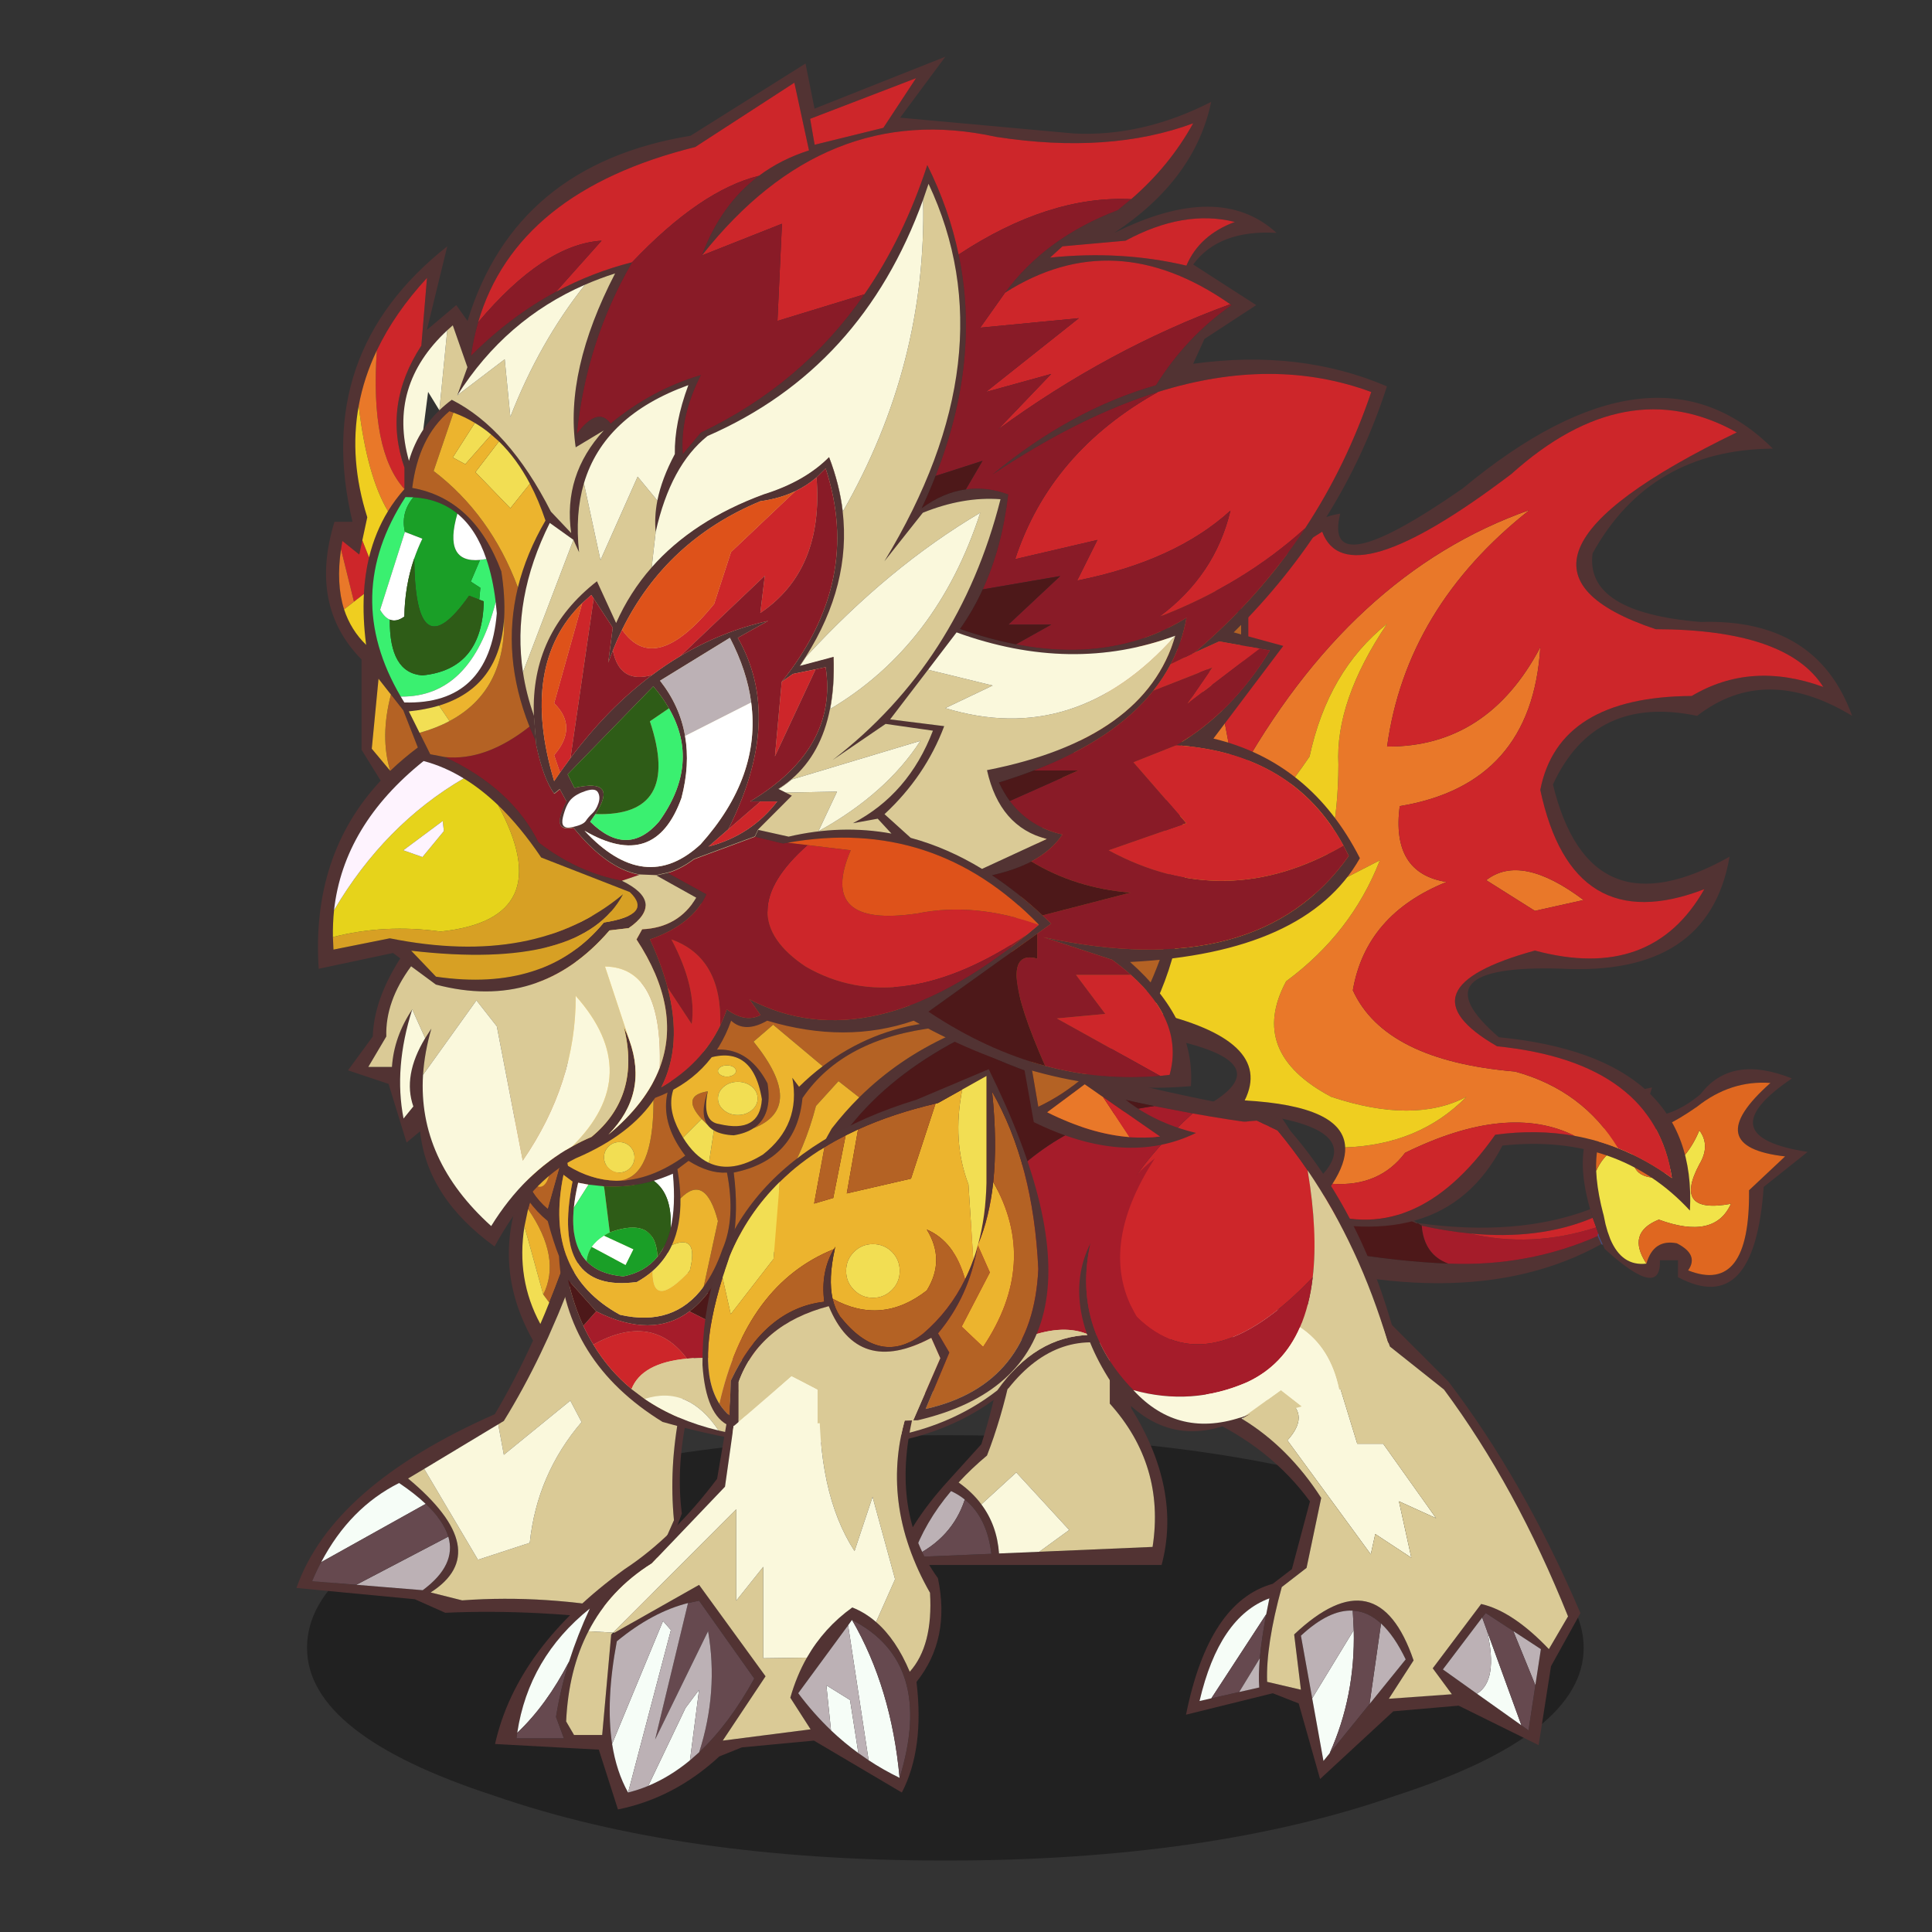 <svg xmlns:ffdec="https://www.free-decompiler.com/flash" xmlns:xlink="http://www.w3.org/1999/xlink" ffdec:objectType="frame" height="90" width="90" xmlns="http://www.w3.org/2000/svg"><rect width="100%" height="100%" fill="#333333" stroke="none"/><use ffdec:characterId="37" height="141.5" transform="matrix(.593 0 0 .594 8.867 2.643)" width="137.85" xlink:href="#a"/><defs><g id="a" transform="translate(-14.95 -4.45)"><use ffdec:characterId="1" height="9.8" transform="matrix(1.807 0 0 3.404 24.116 112.554)" width="55.5" xlink:href="#b"/><use ffdec:characterId="8" height="182.45" transform="matrix(-.177 0 0 .177 145.113 83.85)" width="319.75" xlink:href="#c"/><use ffdec:characterId="10" height="132.95" transform="matrix(-.177 0 0 .177 91.7 99.2)" width="121.05" xlink:href="#d"/><use ffdec:characterId="12" height="214" transform="matrix(-.177 0 0 .177 56.95 89.4)" width="190.2" xlink:href="#e"/><use ffdec:characterId="14" height="241.2" transform="matrix(-.177 0 0 .177 103.7 70.85)" width="361.9" xlink:href="#f"/><use ffdec:characterId="21" height="377.4" transform="matrix(-.177 0 0 .177 151.203 29.396)" width="409.25" xlink:href="#g"/><use ffdec:characterId="23" height="527.15" transform="matrix(-.177 0 0 .177 108.95 4.45)" width="474.45" xlink:href="#h"/><use ffdec:characterId="28" height="185.3" transform="matrix(-.177 0 0 .177 66.3 35.85)" width="137.7" xlink:href="#i"/><use ffdec:characterId="30" height="192.4" transform="matrix(-.177 0 0 .177 73.95 107.85)" width="198.1" xlink:href="#j"/><use ffdec:characterId="32" height="210.5" transform="matrix(-.177 0 0 .177 124.15 102.259)" width="175.05" xlink:href="#k"/><use ffdec:characterId="34" height="137.85" transform="matrix(-.177 0 0 .177 109.65 87.85)" width="140.55" xlink:href="#l"/><use ffdec:characterId="36" height="158.05" transform="matrix(-.177 0 0 .177 82.35 83.85)" width="153.5" xlink:href="#m"/></g><g id="n"><path d="m95.35 65.85 1.15-3.8q32.4 12.3 76.65 6.1 34.75-22.3 71.5-22.65l7.3.55q30.1-.7 46.6 9.5l-2.1 3.4-44.5-8.15-2.1-.65q-36 0-76.55 18.3l-.15-.3-1.9 1.2q-10.7 2.35-20.65 3.35l-.3.05q-31.2 3.1-54.95-6.9m191.45 8.3-3.45 5.4-26.05-2.4q-103.25 35.3-166.2.1l1.6-3.5q31.25 13.85 66.75 12.4 43.5-1.8 97.85-16.2l29.5 4.2" fill="#523333" fill-rule="evenodd"/><path d="m296.45 58.95-9.65 15.2-29.5-4.2q-54.35 14.4-97.85 16.2 10.8-4 11.8-16.8l1.9-1.2.15.3q40.55-18.3 76.55-18.3l2.1.65 44.5 8.15" fill="#4d1819" fill-rule="evenodd"/><path d="m92.7 73.75-.15-.1.15-.3 1.15-3.25q28.75 9.25 56.45 2.65l.3-.05q9.95-1 20.65-3.35-1 12.8-11.8 16.8-35.5 1.45-66.75-12.4v-.4.4" fill="#a51c2a" fill-rule="evenodd"/><path d="m93.85 70.1 1.5-4.15v-.1q23.75 10 54.95 6.9-27.7 6.6-56.45-2.65" fill="#cd262a" fill-rule="evenodd"/><path d="m91.1 77.25 1.6-3.5v-.4" fill="none" stroke="#474e7d" stroke-linecap="round" stroke-linejoin="round"/><path d="M71.55 86.15q10.9 1.3 16.05-10.9l1.2-3.35.9-3.2.85-4.05.25-.9.9-3.65q1.85-8.2 2.15-15 .9-23.25-16.8-31 4.25 24.95-28 2.5Q34.1 4.8 16.5 6.1 48.35 34.3 10 38.65l16 15q-.5 46.4 27.05 35.5-4.95-6.95 5-12 10.35-2 13.5 9m24.95-24.1-1.15 3.8v.1l-1.5 4.15-1.15 3.25-.15.3.15.1-1.6 3.5-.1.25-.95 2.15q-25.1 22.8-24.5 5h-8v7.5q-34 18.05-38.05-40L0 36.65q44.75-6.9 7-32.55 27-10.8 40.55 7 12.75 10.65 25.5 10l-4-13q40.65 7.75 27.55 53.7l-.1.25" fill="#523333" fill-rule="evenodd"/><path d="M93.85 45.1q-.3 6.8-2.15 15l-.9 3.65-.25.9-.85 4.05-.9 3.2-1.2 3.35q-5.15 12.2-16.05 10.9 9-13.65-5.5-19.5-24.8 9.1-32-7 25.9 4.75 14-17.5-5-8.35 0-15.05 5.8 14.2 19 21.05Q81 47.9 76.55 32.6q12.15 1 17.3 12.5" fill="#f1e349" fill-rule="evenodd"/><path d="M71.55 86.15q-3.15-11-13.5-9-9.95 5.05-5 12Q25.5 100.05 26 53.65l-16-15Q48.35 34.3 16.5 6.1q17.6-1.3 32.55 10.5 32.25 22.45 28-2.5 17.7 7.75 16.8 31-5.15-11.5-17.3-12.5 4.45 15.3-9.5 15.55-13.2-6.85-19-21.05-5 6.7 0 15.05 11.9 22.25-14 17.5 7.2 16.1 32 7 14.5 5.85 5.5 19.5" fill="#df6720" fill-rule="evenodd"/></g><g id="o" fill-rule="evenodd"><path d="m63.3 6.75 5.5.8q3.3 38.95 13.75 71.9l14.5 16q17.8 19.45 24 37.5H2.55q-8.9-33.4 13.5-69.5L18.4 0l7.15 1.05v60.4q-24.6 27.3-19 63.5l50.3 2.15 17.85.75q.9-12.5 7.85-21.75 4-5.4 10.1-9.7-5.65-6.15-12.6-11.95Q67.3 51.75 63.3 6.75m49.75 122.7Q107.7 114 96 100.2q-3.35 1.55-6.1 3.75Q80 111.9 78.1 128l34.95 1.45" fill="#523333"/><path d="M63.3 6.75q4 45 16.75 77.7 6.95 5.8 12.6 11.95-6.1 4.3-10.1 9.7l-15.5-14.15-23.5 25.5 13.3 9.65-50.3-2.15q-5.6-36.2 19-63.5V1.05l37.75 5.7" fill="#daca96"/><path d="M89.9 103.95q2.75-2.2 6.1-3.75 11.7 13.8 17.05 29.25-17.6-8.45-23.15-25.5" fill="#bcb1b5"/><path d="M82.55 106.1q-6.95 9.25-7.85 21.75l-17.85-.75-13.3-9.65 23.5-25.5 15.5 14.15" fill="#faf8dc"/><path d="M89.9 103.95q5.55 17.05 23.15 25.5L78.1 128q1.9-16.1 11.8-24.05" fill="#66494f"/></g><g id="p" fill-rule="evenodd"><path d="M78 72.05q-10.4-25.65-18.9-56l-4.3 4.3L27 48.2Q25.05 19.1 75.15 1.25q8.6 15.3 12.25 29.4Q72.5 52.2 80.65 68.5L78 72.05" fill="#b76324"/><path d="m54.8 20.35 4.3-4.3q8.5 30.35 18.9 56 1.9 4.85 3.95 9.5Q92.75 61.7 89 38.3l-1.6-7.65q-3.65-14.1-12.25-29.4L78.65 0q30.9 45.75 6.55 88.9 8 17.55 16.95 32.6 72.15 31.75 88.05 77l-52.55 5-13.5 6q-40.55-1.85-87 4.5l-18-48.5Q24.3 125.45 0 75.15l3.9-3.85q23.2 50.65 18.75 97.2l18 40.5q38.75-7.7 76-5l14-3.5q-28.7-18.3 10-50.5l-7.15-4.25L100.65 126l-2.5-1.5q-8.75-14.15-16.35-30l-3.35-7.15-4.4-10.1Q63 50.9 54.8 20.35m124.4 166.7q-12.7-24.1-34.55-35.05-7 4.7-11.8 9.25-7.95 7.45-10.05 14.5-3.75 12.6 11.35 23.75l29.5-2.4 19.55-1.6q-1.85-4.45-4-8.45" fill="#523333"/><path d="M80.65 68.5Q72.5 52.2 87.4 30.65L89 38.3l-8.35 30.2" fill="#ecb42e"/><path d="M132.85 161.25q4.8-4.55 11.8-9.25 21.85 10.95 34.55 35.05l-46.35-25.8" fill="#f6fdf7"/><path d="m27 48.2 27.8-27.85Q63 50.9 74.05 77.25l4.4 10.1 3.35 7.15q7.6 15.85 16.35 30l2.5 1.5-2.5 13.5-29.5-24-5 9.5q19.75 23.05 23 53.5l23 7.5 23.85-40.25 7.15 4.25q-38.7 32.2-10 50.5l-14 3.5q-37.25-2.7-76 5l-18-40.5Q27.1 121.95 3.9 71.3L27 48.2" fill="#daca96"/><path d="m100.65 126 32.85 19.75L109.65 186l-23-7.5q-3.25-30.45-23-53.5l5-9.5 29.5 24 2.5-13.5" fill="#faf8dc"/><path d="m163.65 197.1-29.5 2.4q-15.1-11.15-11.35-23.75l40.85 21.35" fill="#bcb1b5"/><path d="m132.85 161.25 46.35 25.8q2.15 4 4 8.45l-19.55 1.6-40.85-21.35q2.1-7.05 10.05-14.5" fill="#66494f"/><path d="m78 72.05 2.65-3.55L89 38.3q3.75 23.4-7.05 43.25-2.05-4.65-3.95-9.5" fill="#f2de53"/></g><g id="q" fill-rule="evenodd"><path d="m340.45 11.05.35.15q41.15 97.2 2 129.55-2.65 9.75-5 15.5-2.5 46.75-46 73.5-102.75 28.9-153.55-15-22.2-27.8-52.5-17.5l-7.65-1.4q12.95-4.95 24.3-4.65 23.95.65 40.85 24.55 21.55 16.8 52 21.4 29.95 4.5 68.5-2.9l3.2-.7q18.95-4.55 32.8-14l5.85-4.4q10.1-8.3 16.95-19.7 2.4-3.95 4.45-8.3 4.3-9.35 6.8-20.4l-12.5 14q-24.85 12.35-41.4 0-6.15-4.55-11.15-12.5-19.35-2.1-37.5-19.5-10.7-56.7-70.45-88.2Q129.55 78.3 73.6 89.8l-17 3.25q-15.8 2.8-33.4 5.2L1.25 128.3q3.5-15.9 16.95-35.05 168.3-29.6 175.05-72.55 2.7-1.25 5.4-2.4-5 19.2-25.8 34.45 26.65 3.2 47.9 19.4 5.45 4.1 10.5 9.1l3-4q-3.95 20.8 13 34 13.75 8.5 24 3.7 6.45-3 11.5-11.2 12.75-20.4-5.5-33-24.95-11.45-29.5 16 .9 15.3 19 11 7.8-1.1 5-14.5 3.6 10 .1 14.9-1.1 1.45-2.8 2.45-3.25 1.9-8.8 2.15-5.3-.85-8.8-3.15-8.5-5.6-6.2-19.85 11.95-22.75 36.5-11 17.1 20.7 0 43 15.55 11.2 30.3 11.1h.45q10.9-.25 21.3-6.6 3.4-16.7 0-47 5.85 24.9 3.5 46.5l5.5 19.5q30.4-25.45-2.35-124.2m-135.9 74.9q6.5 6.45 12.2 13.8 14.55 25.25 19 48 13.35 15.6 28.5 15-2.45-6.15-3.7-13.1-2.45-13.65-.3-30.4-27.85-5.6-30.5-33-18.05-26.6-59.9-31.35l-5.5 3.55q22.9 10.4 40.2 27.5m79.35 44.8q.15-6.1 1.35-13l-4.95-3.7q-9.15 5.75-17.05 5.2-3.95 20.3 2 34 3.4 9.8 8.3 16.45 13.2 18.05 37.2 12.55 34-18.6 25.05-62l-4 3q9.8 49.65-28.55 44.5-3.9-2.15-7-4.85-5.55-4.85-8.6-11.55-3.95-8.7-3.75-20.6m11.85-7.85q-4.3-1.3-8.5-3.15-1.35 14.35 1 24.25 1.8 7.55 5.85 12.55 5.5 6.8 15.15 8.7 10.75-.9 16.3-6.75 7.25-7.65 5.65-23.7-.5-5.1-1.9-11.05l-4.6.85-6.9.75q-11.4.65-22.05-2.45" fill="#523333"/><path d="M66.75 193.35q-75.85-18.3-65.5-65.05L23.2 98.25q17.6-2.4 33.4-5.2 68.65 62.5 10.15 100.3m255.8 2.1q-6.85 11.4-16.95 19.7-4.6-11.6-24.6-13.45 15.45-20.65 41.55-6.25" fill="#cd262a"/><path d="m78.1 195.85-11.35-2.5q58.5-37.8-10.15-100.3l17-3.25q82.8 10.9 117.45 131.55l-24.3-6.6q-42-33.6-64.35-23.55-11.35-.3-24.3 4.65m201.8-15.1q16.55 12.35 41.4 0l5.7 6.4q-2.05 4.35-4.45 8.3-26.1-14.4-41.55 6.25-19.4-1.85-53.35 5.4l52.25-26.35" fill="#a51c2a"/><path d="M329 7.15q5.75 1.75 11.45 3.9 32.75 98.75 2.35 124.2l-5.5-19.5q2.35-21.6-3.5-46.5L329 7.15M198.65 18.3Q255.7-6.3 307.6 2.2q-25.55 120.05 4.45 120.65-14.75.1-30.3-11.1 17.1-22.3 0-43-24.55-11.75-36.5 11-2.3 14.25 6.2 19.85-23.5-9.25 0-38.35l-8.7-7.5-22 18.4q-21.25-16.2-47.9-19.4 20.8-15.25 25.8-34.45m61.9 131.35q-26.95-22.05-36.8-59.9l-10-11-9.2 7.2q-17.3-17.1-40.2-27.5l5.5-3.55q41.85 4.75 59.9 31.35 2.65 27.4 30.5 33-2.15 16.75.3 30.4m11.2-66.4q12.15 1.95 2.75 12.25l-2.65 2.65q3.5-4.9-.1-14.9m1.8 86.45q-4.9-6.65-8.3-16.45-5.95-13.7-2-34 7.9.55 17.05-5.2l4.95 3.7q-1.2 6.9-1.35 13-11.05-11.3-16.65 10l6.3 28.95m72.75-61.95q-1.85 0-3.2 2.6-1.3 2.6-1.3 6.3 0 3.7 1.3 6.3 1.35 2.6 3.2 2.6t3.15-2.6q1.35-2.6 1.35-6.3 0-3.7-1.35-6.3-1.3-2.6-3.15-2.6" fill="#b46224"/><path d="M73.6 89.8q55.95-11.5 87.2-29.25 59.75 31.5 70.45 88.2 18.15 17.4 37.5 19.5 5 7.95 11.15 12.5l-52.25 26.35L192.1 225l-1.05-3.65Q156.4 100.7 73.6 89.8m247.7 90.95 12.5-14q-2.5 11.05-6.8 20.4l-5.7-6.4" fill="#4d1819"/><path d="m305.6 215.15-5.85 4.4q-19.25-6.25-32.8 14l-3.2.7q-38.55 7.4-68.5 2.9-30.45-4.6-52-21.4-16.9-23.9-40.85-24.55 22.35-10.05 64.35 23.55l24.3 6.6 1.05 3.65 35.55-17.9q33.95-7.25 53.35-5.4 20 1.85 24.6 13.45" fill="#daca96"/><path d="M307.6 2.2q10.8 1.75 21.4 4.95l4.8 62.1q3.4 30.3 0 47-10.4 6.35-21.3 6.6h-.45q-30-.6-4.45-120.65m-86.85 69.95 22-18.4 8.7 7.5q-23.5 29.1 0 38.35 3.5 2.3 8.8 3.15 5.55-.25 8.8-2.15l2.2 14.35q-10.25 4.8-24-3.7-16.95-13.2-13-34l-3 4q-5.05-5-10.5-9.1m45.3.3q-1.15-.7-2.8-.7t-2.85.7q-1.15.75-1.15 1.8T260.4 76q1.2.75 2.85.75 1.65 0 2.8-.75 1.2-.7 1.2-1.75t-1.2-1.8m-5.5 77.2q1.25 6.95 3.7 13.1-15.15.6-28.5-15-4.45-22.75-19-48-5.7-7.35-12.2-13.8l9.2-7.2 10 11q9.85 37.85 36.8 59.9m4.1-68.45q-2.55-2.15-6.2-2.15-3.65 0-6.25 2.15-2.55 2.15-2.55 5.2 0 3.05 2.55 5.2 2.6 2.15 6.25 2.15t6.2-2.15q2.6-2.15 2.6-5.2 0-3.05-2.6-5.2m7.1 2.05q2.8 13.4-5 14.5-18.1 4.3-19-11 4.55-27.45 29.5-16 18.25 12.6 5.5 33l-8.25-8.25q9.4-10.3-2.75-12.25m12.15 47.5q-.2 11.9 3.75 20.6-12.05-5.1-7.9 11.4 16.7 17.8 16.5.15 3.1 2.7 7 4.85 38.35 5.15 28.55-44.5l4-3q8.95 43.4-25.05 62-24 5.5-37.2-12.55l-6.3-28.95q5.6-21.3 16.65-10m22.35-23.05q-1.95 2-1.95 4.8t1.95 4.75q2 2 4.8 2t4.75-2q2-1.95 2-4.75t-2-4.8q-1.95-1.95-4.75-1.95t-4.8 1.95m40.05.05q1.85 0 3.15 2.6 1.35 2.6 1.35 6.3 0 3.7-1.35 6.3-1.3 2.6-3.15 2.6-1.85 0-3.2-2.6-1.3-2.6-1.3-6.3 0-3.7 1.3-6.3 1.35-2.6 3.2-2.6" fill="#ecb42e"/><path d="m271.25 114.95-2.2-14.35q1.7-1 2.8-2.45l2.65-2.65 8.25 8.25q-5.05 8.2-11.5 11.2m-5.2-42.5q1.2.75 1.2 1.8t-1.2 1.75q-1.15.75-2.8.75T260.4 76q-1.15-.7-1.15-1.75t1.15-1.8q1.2-.7 2.85-.7 1.65 0 2.8.7m-1.4 8.75q2.6 2.15 2.6 5.2 0 3.05-2.6 5.2-2.55 2.15-6.2 2.15-3.65 0-6.25-2.15-2.55-2.15-2.55-5.2 0-3.05 2.55-5.2 2.6-2.15 6.25-2.15t6.2 2.15m23 70.15q3.05 6.7 8.6 11.55.2 17.65-16.5-.15-4.15-16.5 7.9-11.4m18.6-43.65q2-1.95 4.8-1.95t4.75 1.95q2 2 2 4.8t-2 4.75q-1.95 2-4.75 2t-4.8-2q-1.95-1.95-1.95-4.75t1.95-4.8" fill="#f2de53"/><path d="M288.25 144q-2.35-9.9-1-24.25 4.2 1.85 8.5 3.15-8.3 6-7.5 21.1m36.45-19.4 4.6-.85q1.4 5.95 1.9 11.05l-6.5-10.2m-6.85 22.6q3.5 2.2 5.45 5l-15.05 8.05-3.5-7 13.1-6.05" fill="#fff"/><path d="m317.8 125.35 6.9-.75 6.5 10.2q1.6 16.05-5.65 23.7-.35-3.45-2.25-6.3-1.95-2.8-5.45-5-1.2-.75-2.6-1.45l2.55-20.4" fill="#3af070"/><path d="M295.75 122.9q10.65 3.1 22.05 2.45l-2.55 20.4q-20.4-7.35-21.15 10.8-4.05-5-5.85-12.55-.8-15.1 7.5-21.1" fill="#2e5c17"/><path d="M325.55 158.5q-5.55 5.85-16.3 6.75-9.65-1.9-15.15-8.7.75-18.15 21.15-10.8 1.4.7 2.6 1.45l-13.1 6.05 3.5 7 15.05-8.05q1.9 2.85 2.25 6.3" fill="#1a9f27"/><path d="M299.75 219.55q-13.85 9.45-32.8 14 13.55-20.25 32.8-14" fill="#faf8dc"/></g><g id="r" fill-rule="evenodd"><path d="M320.7 327.55q17.25-1.35 36.6-11l-16.7-12.4-8.15 5.65-25.25 17.5q6.55.8 13.5.25m40.5-13.45 12.4-72.4q-16.55-82.05-64-141.2l-20.85 22.35q24.75 52 11.25 102.05 16.55 68.05 61.2 89.2m2 6.8q-40.9 20-72 4.8 27-6.5 42.95-26.3l-10.95-8.1q-3.6-4.75-6.7-9.7l-.15.05q-70.15 11.1-26.75 33.65-99.15 4.95-33.6 44.8-73.85 23.1-100.8-28.8-51.55-5.45-83.2 28.8-3.65-68.2 84.8-76.8 37.55-32.25-27.2-30.4-66 3.6-75.2-49.6 62.1 34.9 78.4-32-18.5-39.9-64-30.4-30.15-23.35-68.8 0 15.65-43.25 67.2-41.6 51.45-4.2 48-30.4-25.5-46-80-46.4 52.9-52.55 137.6 17.6 62.5 43.4 54.4 11.2 8.3 1.2 19.15 7.55 14.3 8.4 33.15 25.7l8.5-9.25q65.3 53.45 89 168.55l-13.8 77.05M268 96.9l10-10.8-26.6-16.65-16.2-10.15q-10.95 29.75-84-25.6-50.95-45.7-100-18.4 121.3 58.75 36 87.2-58.3.15-74.4 25.6 32.1-11.65 58.4 4 59.15.35 67.2 41.6-14.15 66.5-72.8 44 23.3 41.1 75.2 27.2 61.2 16.8 16.8 42.4-70 7.1-77.6 58.4 11.4-8.3 23.85-13.2 9.35-3.7 19.3-5.5 16.8-3 35.25-.5 36.05 51.1 80.8 32.8-5.25-5.9-8.55-11.05-5.95-9.2-5.65-16.15.7-18.35 44.6-20.8-13.35-26.8 41.35-39.35l.05-.05q-18-35.25-14.2-81.4 7.65-21.9-2.3-47-3.2-7.95-8.1-16.2h-4.8L268 114.5V96.9m19.6-16.4-16.4 16v16l12 11.2 24.4-26-20-17.2" fill="#523333"/><path d="m332.45 309.8 8.15-5.65 16.7 12.4q-19.35 9.65-36.6 11l11.75-17.75M281.6 127.3h4.8q4.9 8.25 8.1 16.2-4.15 88.55-53.7 15.4-8.15-37.9-34.4-58.8 23.1 34.25 21.6 62.4.15 38.6 12.8 58.4l-31.2-16q12.6 32.25 41.6 53.6 17 31.6-20 51.2-36.75 12.2-60 0 20.85 21.25 53.8 22.4-.3 6.95 5.65 16.15-20.8 1.35-32.25-13.75-45.6-22.35-75.25-7.5-9.95 1.8-19.3 5.5 15.6-25.75 45.75-34 57.8-4.9 72-36-5.8-33.65-41.6-48 24.65-3.85 20.8-33.6-58.65-9.65-62.4-70.4 23.4 44.25 68 44-8.45-61.65-63.2-104.8 79.75 28 130.4 120l8-42.4m-162.4 95.2q27.75-20.85 43.2-8.8l-21.6 13.6-21.6-4.8" fill="#e97829"/><path d="M361.2 314.1q-44.65-21.15-61.2-89.2 13.5-50.05-11.25-102.05l20.85-22.35q47.45 59.15 64 141.2l-12.4 72.4M251.4 69.45 278 86.1l-10 10.8-16.6-27.45m36.2 11.05 20 17.2-24.4 26-12-11.2v-16l16.4-16" fill="#b46224"/><path d="M320.7 327.55q-6.95.55-13.5-.25l25.25-17.5-11.75 17.75m-69.3-258.1L268 96.9v17.6l13.6 12.8-8 42.4q-50.65-92-130.4-120 54.75 43.15 63.2 104.8-44.6.25-68-44 3.75 60.75 62.4 70.4 3.85 29.75-20.8 33.6 35.8 14.35 41.6 48-14.2 31.1-72 36-30.15 8.25-45.75 34Q91.4 337.4 80 345.7q7.6-51.3 77.6-58.4 44.4-25.6-16.8-42.4-51.9 13.9-75.2-27.2 58.65 22.5 72.8-44-8.05-41.25-67.2-41.6-26.3-15.65-58.4-4 16.1-25.45 74.4-25.6 85.3-28.45-36-87.2 49.05-27.3 100 18.4 73.05 55.35 84 25.6l16.2 10.15m-20.75 278.8q3.3 5.15 8.55 11.05-44.75 18.3-80.8-32.8-18.45-2.5-35.25.5 29.65-14.85 75.25 7.5 11.45 15.1 32.25 13.75M119.2 222.5l21.6 4.8 21.6-13.6q-15.45-12.05-43.2 8.8" fill="#cd262a"/><path d="M294.5 143.5q9.95 25.1 2.3 47-3.8 46.15 14.2 81.4l-.05.05q-54.7 12.55-41.35 39.35-43.9 2.45-44.6 20.8-32.95-1.15-53.8-22.4 23.25 12.2 60 0 37-19.6 20-51.2-29-21.35-41.6-53.6l31.2 16q-12.65-19.8-12.8-58.4 1.5-28.15-21.6-62.4 26.25 20.9 34.4 58.8 49.55 73.15 53.7-15.4" fill="#efce20"/></g><g id="s" fill-rule="evenodd"><path d="M403.35 117.65Q386.4 59.7 307 40l-44-28.5-6.5 30q12.5 4 22.2 11.25 16.9 12.65 25.35 35.3Q249.3 18.85 173.5 35.5q-50.3 7.75-87.5-6 10.5 18.95 27.5 33.6l6 4.9q32 12.15 50 36.55-48.55-30.8-99.95 5.1l-.6.4q20 13.9 33.55 35.5 37.75 10.8 72.5 39.5-38.55-25.7-73.45-36.55-51.2-15.95-94.6.05 11.1 32.7 29.35 60.35 20.2 30.65 49.15 55.15l-11-5-17.95 3.2-4.55.8q16.8 27.55 41.5 42-51.9 3.55-74.15 44.45l-2.35 4.6q40.05 56.6 135.55 36l-30.5 10q-4.6 3.3-8.35 6.7-23.65 21-17.2 44.3l4.2.45q25.9 2.3 51.05-4.45 26.3-7.05 51.8-24l-48.3-34.55-6.2-4.45 3.85-3.65q11.05-10.3 22.45-17.8-10.15-2.25-17.5-6.1-8.95-4.75-13.8-11.95 14.75-3.3 23.4-14.85 2.7-3.7 4.8-8.2-8.1-2.5-15.45-5.3-35.9-13.75-53.1-35.4-4.45-5.6-7.65-11.7-5.1-9.65-7.05-20.6 32.45 20.1 75.7 11.8 12-2.3 24.85-6.8-5.8-8.15-10.1-17.55-8.55-18.55-11.3-42.05 9.55-3.55 18.8-2.25 10 1.35 19.6 8.35-3.4-7.2-6.15-14.3-20.1-51.1-10.25-98.1Q194.3 67.45 204 48q10.55 32.25 27.9 57.25 27.65 39.9 72.6 61.3l8 9.5q1.35-16.6-8-35 21.75 6.4 40.05 21.5 5.65-7.8 15 4.5-4.3-41.2-24.55-76 17.75 4.5 33.8 13.1 20.25 10.9 37.75 28.4-1.15-7.75-3.2-14.9M254 39l2-11.5-47-18 14.5 22L254 39m101.9 62q-6.45-2.8-13.35-5 22.45 43.3 17.5 77.05l-12.5-7.5q18.15 19.8 14.5 45.5l9-9.5q18.8-36.85 44-49.55 2.95 2.2 5.5 4.65 4.1 3.95 7.15 8.55 4.15 6.3 6.35 13.85 9.45-33.25-17-57.85l-2.45-2.2-6.5 18.55 4.5 12.5q-21.4-33.7-56.7-49.05M254.05 23l4-20 51 32q77.75 12.75 99 82.05l5-7 13.05 11L417.05 84q60.05 47.35 42.05 122.05h8q11.45 37.2-12 61v40l-8.5 13.7q30.85 33.1 27.5 83.35l-33-7-3.2 2.4q11.7 18.25 12.2 34.6l11 15-18 6-8 26-6-5q-3.05 29.35-33.05 51.05-16.05-29.35-36-39.05-24.55-10.45-35.25-26.8-24.85-9.15-33.75-34.2-6.1 5.65-16 0-34.8 10.4-65 0-61.5 34.4-123.05 29-2.05-29.25 27-55-78.2-3.95-102-46 21.75-42.65 65-53l-31-41.05 22-6q-48.4-47.95-68-109 38.65-16.55 86-10l-5-11-23-15 28-18q-11.45-15.5-37-14 25.35-23.2 72 0Q85.2 54.4 78 20q30.5 15.55 61 14l77.05-7L196 0l58.05 23m202.3 131.65q-2.3-12.5-8.05-24.55-7.85-16.5-22.25-32.1l2.5 30q17.2 26.35 7.5 54.05v9.5q4.1 4.6 7.3 9.8 5.65 9.25 8.4 20.45 1.85 7.7 2.3 16.25.55 10.6-1 22.55 6.8-6.6 9.8-15.75 3.6-11.4 1.35-26.65l-.6-3.65-7.5 6-1.35-6.3-2.2-10.2q8.15-25.6 3.8-49.4m-64.55 93.9q-.5-9.25 1.25-20.5 12.1-32.15 39.55-37-2.8-22.45-16.5-34l-1.8.65q-5 1.8-9.5 4.55-3.85 2.25-7.3 5.2l-3.4 3q-7.9 7.65-13.75 18.75-3.9 7.35-6.9 16.3 8.55 14.65 12.25 29.65 7.35 30.25-5.15 61.65l-2.5 5.75-.5 2.4 1-12.9q3.45-9.65 4.9-19.35 4.95-32.55-11.9-66.15l-10.5 7.5-2.5 5.5q1.85-17-2.15-30.55-8.9-30-46.35-43.5 6.25 16.9 6 30.55 5.8 10.85 7.75 20.6 1.4 7.25.75 13.9-6.6-29.45-23-42.5-68.6-29.85-95.7-104.75l-2.4-7q-35.85 76.05 19.6 167.25L206 202.05q-17.95-7.25-34.5-6Q189.85 268.4 246 311.6l-23.5-16-21 3q10.8 28.15 35.5 41l-11-2-6.1 6.6q22.25-4.1 45.65 1.35l13.5-3 1.45 3.05-12.5 3-2-.35q-65.05-11.6-111.5 36.35l5.1 4.25q69.65 56.8 123.4 28.75l-5 7q6.7 3.55 15-2.5 1.25 3.65 2.9 7.1 8.25 17.05 26.15 27.4-9.5-18.65-2.8-44.2 2.65-10.1 7.8-21.3-19.1-6.7-25-20l17.1-9.4-1-.35 6.1 1.4-17.7 9.85q7.85 13.25 24 14l2.5 4.5q-20.2 30.75-10.3 56.85 5.95 15.65 22.8 29.65-17.85-18.15-9.3-41.9 1-2.8 2.4-5.7-7.6 30.5 14.4 48.6 4.4 1.85 8.55 4.2 21.45 11.85 35.95 35.3 32.6-29.35 30.25-67-.65-10-3.7-20.5l2.75 4.25q10.05 16.6 5.25 30.25l4.35 5.35q4.4-22.4-3.85-48.35 8.1 12.05 9 25.5h10.5l-8-13.5q.5-15.55-11-31.1l-11 8.1q-45.95 12.1-77.05-24l-8.5-1q-16.45-11.5 3-21 19.85-3.75 37-17 11.95-23.95 41.5-37.8l6.55-1.25 4.75-9.5 4.75-9.5q-7.35-.75-13.4-2.55-27.15-8.3-28.9-38.95m45.9 34.95q26.35-44.8-2.1-88.4l-3.5.1q-11.55.7-19.55 7.25-8.4 6.85-12.85 20.1-2.85 8.25-4.15 19.05l-.5 5q3.45 40.6 41.05 39.5l1.6-2.6m4.65 32.9 8.2-9.8-3-31-5.5 7-5.5 7-6.45 16.45q6.6 4.95 12.25 10.35l-.05.05.05-.05m-47.85 15.2q-9.9 9.5-19.15 23.2l-39.3 15.3q-10.65 10.05 11.5 13.5 25.75 31.15 74.5 24l11-11.5q-76 8.75-94-25 38.9 32.45 103.5 19.5l25 5 .25-5.55q.1-6.05-.5-11.9-4.2-37.7-39.75-66.1-9.15 2.4-17.8 7.7-7.8 4.75-15.25 11.85M67.5 73.2Q83.2 79 89 92.55q28.8-6.8 60.5-3.55l-5.5-5-28-2.5q-25.9-13.95-48.5-8.3m136.15 198.4L191 255.05q-51.05 18.5-97.05 1.5 13.3 45.8 83.55 59.55-5.6 25.15-26.5 30.5l28.7 13.25q15.5-9.4 31.65-13.75L223 335.6q-18.1-16.75-26.5-39l24-3-16.85-22" fill="#523333"/><path d="M278.7 52.75Q269 45.5 256.5 41.5l6.5-30L307 40q79.4 19.7 96.35 77.65-29.2-34.55-54.8-36.15l20.25 22.65q-16.05-8.6-33.8-13.1-30.4-31.95-56.3-38.3m-46.8 52.5Q214.55 80.25 204 48q-9.7 19.45-13.9 39.65-40-26.3-76.6-24.55-17-14.65-27.5-33.6 37.2 13.75 87.5 6 75.8-16.65 130.55 52.55L268.5 74l2 43.05-38.6-11.8M96 269.15q3.2 6.1 7.65 11.7L77.5 270.6l11 16-32-24.35 17.95-3.2 11 5 10.55 5.1m4.65 182.4-4.2-.45q-6.45-23.3 17.2-44.3H138l-13 17.3 21.5 2-45.85 25.45M19.3 349.5q22.25-40.9 74.15-44.45l19.05 7.55-23.5 27 34.5 12q-52.05 28.1-104.2-2.1m17-140.6q-18.25-27.65-29.35-60.35 43.4-16 94.6-.05 47.85 26.6 63.45 74.1l-36.5-8.5 9 18q-43.5-8.65-68.05-31 6.9 28.8 31.55 47-37-14.2-64.7-39.2m33.25-99.25q51.4-35.9 99.95-5.1l11 15.5-43.75-4.2 41.25 32.7-29-8 23.5 24.5q-49.05-35.75-102.95-55.4M254 39l-30.5-7.5-14.5-22 47 18-2 11.5m200.75 175.25 1.35 6.3 7.5-6 .6 3.65-5.75 23.25-4.4-3.4q-.45-8.55-2.3-16.25l3-7.55m-18.7-22.7v-9.5q9.7-27.7-7.5-54.05l-2.5-30q14.4 15.6 22.25 32.1 3.05 44.6-12.25 61.45M319.25 412.4q-6.7 25.55 2.8 44.2-17.9-10.35-26.15-27.4-.95-30 21.65-38.1-11.3 21.3-9 37.5l10.7-16.2M159.6 388.85l-5.1-4.25q28.7-10.15 54-5 44.35 6.55 29.5-28l19.15-2.3q35.1 31 .85 53.8-41.6 24.1-98.4-14.25M67.5 73.2q22.6-5.65 48.5 8.3l28 2.5 5.5 5q-31.7-3.25-60.5 3.55Q83.2 79 67.5 73.2" fill="#cd262a"/><path d="M403.35 117.65q2.05 7.15 3.2 14.9-17.5-17.5-37.75-28.4L348.55 81.5q25.6 1.6 54.8 36.15M335 91.05q20.25 34.8 24.55 76-9.35-12.3-15-4.5-18.3-15.1-40.05-21.5 9.35 18.4 8 35l-8-9.5q-44.95-21.4-72.6-61.3l38.6 11.8-2-43.05 35.55 14.05q-8.45-22.65-25.35-35.3 25.9 6.35 56.3 38.3m-144.9-3.4q-9.85 47 10.25 98.1l-20.85-6.7 7.4 12.65q-9.25-1.3-18.8 2.25 2.75 23.5 11.3 42.05l-34.4-5.9 23 21.5h-19l15.65 8.75q-43.25 8.3-75.7-11.8 1.95 10.95 7.05 20.6l-10.55-5.1Q56.5 239.55 36.3 208.9q27.7 25 64.7 39.2-24.65-18.2-31.55-47 24.55 22.35 68.05 31l-9-18 36.5 8.5q-15.6-47.5-63.45-74.1 34.9 10.85 73.45 36.55-34.75-28.7-72.5-39.5-13.55-21.6-33.55-35.5l.6-.4q53.9 19.65 102.95 55.4l-23.5-24.5 29 8-41.25-32.7 43.75 4.2-11-15.5q-18-24.4-50-36.55l-6-4.9q36.6-1.75 76.6 24.55m-86.45 193.2q17.2 21.65 53.1 35.4H137l30.4 13.5q-8.65 11.55-23.4 14.85 4.85 7.2 13.8 11.95-19.55 11.85-44.05 13.8l39.1 10.1-3.85 3.65 6.2 4.45v11.05q19.95-5.5-3.5 47.5-25.15 6.75-51.05 4.45l45.85-25.45-21.5-2 13-17.3h-24.35q3.75-3.4 8.35-6.7l30.5-10q-95.5 20.6-135.55-36l2.35-4.6q52.15 30.2 104.2 2.1l-34.5-12 23.5-27-19.05-7.55q-24.7-14.45-41.5-42l4.55-.8 32 24.35-11-16 26.15 10.25m314.4 29.45q-29.55 13.85-41.5 37.8-17.15 13.25-37 17l-7.85-2.65q14.5-2.55 29.35-20.85 10.35 2.3 3-11.5l3-5.5 2.5 2q4.85-6.65 8-21.65l.5-2.4 2.5-5.75q19.45 15.3 37.5 13.5m-99.9 51.05 1 .35-17.1 9.4q5.9 13.3 25 20-5.15 11.2-7.8 21.3l-10.7 16.2q-2.3-16.2 9-37.5-22.6 8.1-21.65 38.1-1.65-3.45-2.9-7.1-8.3 6.05-15 2.5l5-7q-53.75 28.05-123.4-28.75 56.8 38.35 98.4 14.25 34.25-22.8-.85-53.8l8.85-1.05 2 .35 12.5-3 27.05 10q5.05 3.8 10.15 5.6l.45.15" fill="#891b27"/><path d="M420.55 156.65q-2.55-2.45-5.5-4.65-25.2 12.7-44 49.55l-9 9.5q3.65-25.7-14.5-45.5l12.5 7.5Q365 139.3 342.55 96q6.9 2.2 13.35 5 20.3 25.55 33.15 58.55l2.5-25.5 21.05 16-4.5-12.5 6.5-18.55 2.45 2.2 3.5 35.45m-81 208.45q-19.45 9.5-3 21l8.5 1q31.1 36.1 77.05 24l11-8.1q11.5 15.55 11 31.1l8 13.5h-10.5q-.9-13.45-9-25.5l-5.75 12.75-2.75-4.25q3.05 10.5 3.7 20.5l-23.7-33-9.05 11.5-11.5 59.5q-23.7-34.4-23.5-73-30.95 34.7 1.55 66.7-4.15-2.35-8.55-4.2-22-18.1-14.4-48.6-1.4 2.9-2.4 5.7l10.8-32.6q-25.65.3-24.3 44.85-9.9-26.1 10.3-56.85l-2.5-4.5q-16.15-.75-24-14l17.7-9.85-6.1-1.4-.45-.15q-5.1-1.8-10.15-5.6l-27.05-10-1.45-3.05-13.5 3q-23.4-5.45-45.65-1.35l6.1-6.6 11 2q-24.7-12.85-35.5-41l21-3 23.5 16q-56.15-43.2-74.5-115.55 16.55-1.25 34.5 6l17.05 21.5q-55.45-91.2-19.6-167.25l2.4 7q-1.7 73.15 35.65 138.25 1.4-11.95 6.05-24 10.7 10.8 29 16.5 31.4 11.55 49.8 32.45l-1.8-15.95q.65-6.65-.75-13.9l8.75-10.6 16.5 37L356.4 189q4 13.55 2.15 30.55l2.5-5.5 22.4 58.65q-1.45 9.7-4.9 19.35l-1 12.9q-3.15 15-8 21.65l-2.5-2-3 5.5q7.35 13.8-3 11.5-14.85 18.3-29.35 20.85l7.85 2.65M247.1 289q-2-10.35-1.55-22.95l15 4-2.8-4.25q-36.5-39.7-77.25-63.75 19.15 58.9 66.6 86.95m19.95 37.05 3-1.5q-3.1-1.95-5.85-4.3l-57.15-17.15q15.1 23.4 45.3 40.1l-8.3-17.6 23 .45m-63.4-54.45 16.85 22-24 3q8.4 22.25 26.5 39l-11.65 10.5q-16.15 4.35-31.65 13.75L151 346.6q20.9-5.35 26.5-30.5-70.25-13.75-83.55-59.55Q138.25 306.2 196 288.6l-21-10 28.65-7" fill="#daca96"/><path d="M200.35 185.75q2.75 7.1 6.15 14.3-9.6-7-19.6-8.35l-7.4-12.65 20.85 6.7M179.4 236q4.3 9.4 10.1 17.55-12.85 4.5-24.85 6.8L149 251.6h19l-23-21.5 34.4 5.9m-22.65 80.25q7.35 2.8 15.45 5.3-2.1 4.5-4.8 8.2l-30.4-13.5h19.75m1.05 40.3q7.35 3.85 17.5 6.1-11.4 7.5-22.45 17.8l-39.1-10.1q24.5-1.95 44.05-13.8m-2.6 32 48.3 34.55q-25.5 16.95-51.8 24 23.45-53 3.5-47.5v-11.05" fill="#4d1819"/><path d="m420.55 156.65-3.5-35.45q26.45 24.6 17 57.85-2.2-7.55-6.35-13.85l-2.15-16.7-5 8.15m-7.95-6.6-21.05-16-2.5 25.5q-12.85-33-33.15-58.55 35.3 15.35 56.7 49.05m20 272.05q8.25 25.95 3.85 48.35l-4.35-5.35q4.8-13.65-5.25-30.25l5.75-12.75m-4.8 29q2.35 37.65-30.25 67-14.5-23.45-35.95-35.3-32.5-32-1.55-66.7-.2 38.6 23.5 73l11.5-59.5 9.05-11.5 23.7 33m-91.55-15.4q-8.55 23.75 9.3 41.9-16.85-14-22.8-29.65-1.35-44.55 24.3-44.85l-10.8 32.6M205.85 63.3q27.1 74.9 95.7 104.75 16.4 13.05 23 42.5l1.8 15.95q-18.4-20.9-49.8-32.45-18.3-5.7-29-16.5-4.65 12.05-6.05 24-37.35-65.1-35.65-138.25M323.8 196.65q-1.95-9.75-7.75-20.6.25-13.65-6-30.55Q347.5 159 356.4 189l-7.35 34.05-16.5-37-8.75 10.6m37.25 17.4 10.5-7.5q16.85 33.6 11.9 66.15l-22.4-58.65M247.1 289q-47.45-28.05-66.6-86.95 40.75 24.05 77.25 63.75l2.8 4.25-15-4q-.45 12.6 1.55 22.95m19.95 37.05-23-.45 8.3 17.6q-30.2-16.7-45.3-40.1l57.15 17.15q2.75 2.35 5.85 4.3l-3 1.5m-173.1-69.5q46 17 97.05-1.5l12.65 16.55-28.65 7 21 10q-57.75 17.6-102.05-32.05" fill="#faf8dc"/><path d="M154.5 384.6q46.45-47.95 111.5-36.35l-8.85 1.05-19.15 2.3q14.85 34.55-29.5 28-25.3-5.15-54 5" fill="#de521a"/><path d="M448.3 130.1q5.75 12.05 8.05 24.55-3.65 31.05-13 46.7-3.2-5.2-7.3-9.8 15.3-16.85 12.25-61.45m15.9 88.1q2.25 15.25-1.35 26.65l-4.4-3.4 5.75-23.25" fill="#e97829"/><path d="m414.3 157.7 1.8-.65q13.7 11.55 16.5 34-27.45 4.85-39.55 37-1.75 11.25-1.25 20.5-.8 32.55 24.25 45.8 5.9 3.15 13.3 5.2l-4.75 9.5-6.55 1.25q-18.05 1.8-37.5-13.5 12.5-31.4 5.15-61.65 12.15-32.35 37.4-51.6l-8.8-25.85m28.05 158.7q-5.65-5.4-12.25-10.35l6.45-16.45 5.5-7q4.9 18.8.3 33.8" fill="#b46224"/><path d="M380.35 189.2q5.85-11.1 13.75-18.75l10.45 13.6-15.5 16-8.7-10.85m17.15-21.75q3.45-2.95 7.3-5.2l9.8 15.3-5.55 3-11.55-13.1" fill="#f2de53"/><path d="M391.8 248.55q1.75 30.65 28.9 38.95l-4.65 6.85Q391 281.1 391.8 248.55m-6.1-13.4q-3.7-15-12.25-29.65 3-8.95 6.9-16.3l8.7 10.85 15.5-16-10.45-13.6 3.4-3 11.55 13.1 5.55-3-9.8-15.3q4.5-2.75 9.5-4.55l8.8 25.85q-25.25 19.25-37.4 51.6m56.35 47.45 5.5-7 3 31-8.2 9.8q4.6-15-.3-33.8" fill="#ecb42e"/><path d="m432.1 195.2 3.5-.1q28.45 43.6 2.1 88.4-31.3.35-42.15-41.9 1.3-10.8 4.15-19.05l2.8.4 4.1 9.6-4.25 2.75.5 5.25-2 .75q.6 30.2 27.25 32.8 14.7-1.1 14.45-24.7 2.35-.95 4.3-4.35l-11-34.5q1.95-8.5-3.75-15.35" fill="#3af070"/><path d="M456.35 154.65q4.35 23.8-3.8 49.4l2.2 10.2-3 7.55q-2.75-11.2-8.4-20.45 9.35-15.65 13-46.7m6.5 90.2q-3 9.15-9.8 15.75 1.55-11.95 1-22.55l4.4 3.4 4.4 3.4" fill="#efce20"/><path d="M432.1 195.2q5.7 6.85 3.75 15.35l-7.75 3q2.05 4.25 3.6 8.7-.4 50.45-24.35 16.55l-4.5 1.75-.5-5.25 4.25-2.75-4.1-9.6q16.45 1.5 10.05-20.5 8-6.55 19.55-7.25" fill="#1a9f27"/><path d="m435.85 210.55 11 34.5q-1.95 3.4-4.3 4.35-2.9 1.2-6.45-1.35-.2-13.65-4.4-25.8-1.55-4.45-3.6-8.7l7.75-3m-33.35 12.4-2.8-.4q4.45-13.25 12.85-20.1 6.4 22-10.05 20.5m-6.95 18.65q10.85 42.25 42.15 41.9l-1.6 2.6q-37.6 1.1-41.05-39.5l.5-5" fill="#fff"/><path d="M442.55 249.4q.25 23.6-14.45 24.7-26.65-2.6-27.25-32.8l2-.75 4.5-1.75q23.95 33.9 24.35-16.55 4.2 12.15 4.4 25.8 3.55 2.55 6.45 1.35" fill="#2e5c17"/><path d="M420.7 287.5q6.05 1.8 13.4 2.55l-4.75 9.5q-7.4-2.05-13.3-5.2l4.65-6.85" fill="#f2df54"/><path d="m467.8 390.05-.25 5.55-25-5q-64.6 12.95-103.5-19.5 18 33.75 94 25l-11 11.5q-48.75 7.15-74.5-24-22.15-3.45-11.5-13.5l39.3-15.3q9.25-13.7 19.15-23.2-27.35 50.5 25.55 56 24.55-3.45 47.75 2.45" fill="#d7a024"/><path d="M467.8 390.05q-23.2-5.9-47.75-2.45-52.9-5.5-25.55-56 7.45-7.1 15.25-11.85 35.1 20.45 57.55 58.4.6 5.85.5 11.9m-48.75-51.45-.5 4.5 9.5 11.5 8.5-3-17.5-13" fill="#e6d31b"/><path d="M409.75 319.75q8.65-5.3 17.8-7.7 35.55 28.4 39.75 66.1-22.45-37.95-57.55-58.4m9.3 18.85 17.5 13-8.5 3-9.5-11.5.5-4.5" fill="#fef3fe"/></g><g id="t" fill-rule="evenodd"><path d="m101.15 73.5 8.5-18.5q29.4 22.9 28 59.5l-1 12.9q-3.15 15-8 21.65l-2.5-2-3 5.5q7.35 13.8-3 11.5-14.85 18.3-29.35 20.85l-7.45.3-6.1-1.4-.45-.15q-5.1-1.8-10.15-5.6l-27.05-10-1.45-3.05-15-15 6-3q-3.1-1.95-5.85-4.3-13.2-11.3-17.1-31.25-2-10.35-1.55-22.95l15 4-2.8-4.25Q-3.2 56.45.6 24 2 12.05 6.65 0q10.7 10.8 29 16.5 31.4 11.55 49.8 32.45 9.65 10.95 15.7 24.55m1.45 12.15q-1.9-4.75-4.1-9.2-19.6-39.55-61.35-56.9-8.65-1.2-15.5-4.45Q16.4 12.6 12.2 9L8.15 5q-16.4 50 19.5 94.55l-5-3.5L12.6 94l-4.45-.95q-5.55 36.1 33.5 59.5h-12q11.6 15.1 30.5 20l-8.75-7.6q-24.8-49.15-4.25-84.9l-13.5-7.5q20.65 4.65 39 15.6 6.4 3.8 12.55 8.4 19.5 14.55 36.2 36.8l4.65 6.4 2.6 3.8q15.5-51.65-12.45-78.85l-4.05-3.65-1.05 1.6-8.45 12.9 2 15.5-2.05-5.4m-32.05 37.9q2.25-13.25 11.1-24.5l-31-19q-7.6 14.6-9.45 28.65-4.4 32.9 22.45 62.85 24.7 22.8 51.5-6-31.25 18.15-43-14.5-3.85-14.7-1.6-27.5m7.15-12.25q-14.2 24.5 4.45 50.25 14.05 16.15 30.5 0l-2.35-3.4q-10.4-16.1 9.35-11.6l3-6-38-39q-4.15 4.85-6.95 9.75" fill="#523333"/><path d="M98.5 76.45q2.2 4.45 4.1 9.2-3 14.95-17.4 10.9-6.15-4.6-12.55-8.4l-37.5-35.6 2 16.5Q8.95 50.1 12.2 9q4.2 3.6 9.45 6.1l28.5 26.95 7.5 23Q84 97.45 98.5 76.45m12.6-13.8 1.05-1.6 4.05 3.65 12.45 44.35q-10.75 10.5 0 23l-2.6 7.7-4.65-6.4-10.3-70.7m-59.7 102.3 8.75 7.6q-18.9-4.9-30.5-20h7.4l14.35 12.4M12.6 94l10.05 2.05 5 3.5 3 33L12.6 94" fill="#cd262a"/><path d="m102.6 85.65 2.05 5.4-2-15.5 8.45-12.9 10.3 70.7q-16.7-22.25-36.2-36.8 14.4 4.05 17.4-10.9m-29.95 2.5q-18.35-10.95-39-15.6l13.5 7.5q-20.55 35.75 4.25 84.9l-14.35-12.4h4.6q-39.05-23.4-33.5-59.5l4.45.95 18.05 38.55-3-33Q-8.25 55 8.15 5l4.05 4Q8.95 50.1 37.15 69.05l-2-16.5 37.5 35.6" fill="#891b27"/><path d="M116.2 64.7q27.95 27.2 12.45 78.85l-2.6-3.8 2.6-7.7q-10.75-12.5 0-23L116.2 64.7M21.65 15.1q6.85 3.25 15.5 4.45Q78.9 36.9 98.5 76.45q-14.5 21-40.85-11.4l-7.5-23-28.5-26.95" fill="#de521a"/><path d="M70.55 123.55 41.2 108.7q1.85-14.05 9.45-28.65l31 19q-8.85 11.25-11.1 24.5" fill="#bcb1b5"/><path d="m41.2 108.7 29.35 14.85q-2.25 12.8 1.6 27.5 11.75 32.65 43 14.5-26.8 28.8-51.5 6Q36.8 141.6 41.2 108.7" fill="#fff"/><path d="m110.3 158.15 2.35 3.4q-16.45 16.15-30.5 0Q63.5 135.8 77.7 111.3l8.45 5.75q-14.15 42.4 24.15 41.1" fill="#3af070"/><path d="M77.7 111.3q2.8-4.9 6.95-9.75l38 39-3 6q-19.75-4.5-9.35 11.6-38.3 1.3-24.15-41.1l-8.45-5.75" fill="#2e5c17"/><path d="M114.65 147.9q4.3 1.4 6.55 3.75 2.2 2.35 3.55 7.85 1.35 5.5-3.8 4.5t-6.35-2.8q-1.2-1.8-2.9-3.35-1.75-1.6-2.7-4.45-.95-2.85.2-4.85 1.15-2.05 5.45-.65" fill="#fff"/></g><g id="u" fill-rule="evenodd"><path d="m89.95 6.5 3.1 1.35 6.5 38.05q19.65 26.05 41 40 47.95 34.6 57.55 77.5l-46.05 2.5-8.5 26.5q-25-5.05-45-23.5l-10-4-32-3-39 23q-10.05-19.4-6.5-49-15.2-19-9.5-46 21.25-29.1 11-72l2.5-1.95Q28 56.2 5.05 96.4q-1.4 23.4 9 35 6-14.3 14.95-22.05 4.85-4.2 10.55-6.45 12.55 9 20.15 22.25 4.6 8.1 7.35 17.75l-9 14 39 5-19-28.5 29.5-40.5 37.55 21.2 1.45.8 4 44.5h12.5l3.5-6q-1.05-22.9-9.9-39.95-9.5-18.4-28.1-30.05l-32.5-34-4.2-29.6-1.9-13.3M41.4 110.8l-1.7-2.35h-.05q-36.8 18.85-21.1 69.95 7.2-3.5 13.75-7.8l4.55-3.15q6.4-4.65 12.15-10.1 7.85-7.5 14.55-16.45L41.4 110.8m71.05-9.85-4.9-1.05-24.5 34.5q11.15 20.2 24.45 32.65l4.1 3.6q8.8 7.25 18.5 11.3 4.35 1.8 8.95 2.95 5.2-9.25 7.1-21.55 2.9-19.05-2.1-45.45-15.8-13-31.6-16.95m52.8 25.95q3.85 12.25 5.8 24.5l-3.5 9.5h21.05l-.35-2.45q-5.05-33.35-32.2-55.05 5.45 11.75 9.2 23.5" fill="#523333"/><path d="m89.95 6.5 1.9 13.3-6.8-2.45L66.8.4 54.05 6.35q1.35 45.8-15.5 71.55l-8-24-10 36.5L29 109.35q-8.95 7.75-14.95 22.05-10.4-11.6-9-35 22.95-40.2 10-80.45Q39.65-2.5 66.8.4q11.35 1.15 23.15 6.1m66.7 106.95q8.85 17.05 9.9 39.95l-3.5 6h-12.5l-4-44.5-.85-.85-.6.05-37.55-21.2-29.5 40.5 19 28.5-39-5 9-14q-2.75-9.65-7.35-17.75l19.35.25V84.9l12 15V59.4l54.65 54.65 10.95-.6" fill="#daca96"/><path d="m91.85 19.8 4.2 29.6 32.5 34q18.6 11.65 28.1 30.05l-10.95.6L91.05 59.4v40.5l-12-15v40.5l-19.35-.25q-7.6-13.25-20.15-22.25-5.7 2.25-10.55 6.45L20.55 90.4l10-36.5 8 24Q55.4 52.15 54.05 6.35L66.8.4l18.25 16.95 6.8 2.45" fill="#faf8dc"/><path d="M39.65 108.45h.05l1.7 2.35-9.1 59.8q-6.55 4.3-13.75 7.8 3.65-39.9 21.1-69.95m9.35 48.9q-5.75 5.45-12.15 10.1l3.7-23.55 10.5-6.5L49 157.35m97.15 6q-1.9 12.3-7.1 21.55l-19-72 3.5-4 22.6 54.45m-16.05 18.6q-9.7-4.05-18.5-11.3l-4.05-31.25 6 8 16.55 34.55m35.15-55.05q-3.75-11.75-9.2-23.5 27.15 21.7 32.2 55.05-13-12.25-23-31.55" fill="#f6fdf7"/><path d="M18.55 178.4q-15.7-51.1 21.1-69.95-17.45 30.05-21.1 69.95m88.95-11.35Q94.2 154.6 83.05 134.4l24.5-34.5 4.9 1.05 14.6 60.45-23.5-48q-4.65 26.8 3.95 53.65m80.75-8.6.35 2.45h-21.05l3.5-9.5q-1.95-12.25-5.8-24.5 10 19.3 23 31.55" fill="#66494f"/><path d="m41.4 110.8 22.15 30.1q-6.7 8.95-14.55 16.45l2.05-19.95-10.5 6.5-3.7 23.55-4.55 3.15 9.1-59.8m66.1 56.25q-8.6-26.85-3.95-53.65l23.5 48-14.6-60.45q15.8 3.95 31.6 16.95 5 26.4 2.1 45.45l-22.6-54.45-3.5 4 19 72q-4.6-1.15-8.95-2.95l-16.55-34.55-6-8 4.05 31.25-4.1-3.6" fill="#bcb1b5"/></g><g id="v" fill-rule="evenodd"><path d="m166.7 42.9.85 7.15q-29.85 13.4-47.5 37.5l8 30 8.5 6.5q28.4 7.9 38.5 58l-38.5-9.5-11.5 4.5-9.5 33.5-32.5-30-29-2.5-35.5 17.5-5.5-35L0 137.05Q25.35 77.95 58.55 34.5l32-32-6 16.45-24 19.05q-32 43.1-55.05 100.5L14 153q16-16.8 30.05-20l21.5 28.5-8.5 11.5 28 2-11-17q15.9-46.45 53-11.5l-3 24.5 15-3.5q.6-16.2-6.5-42l-11-8.5-6.5-31q14.4-22.35 34.85-34.85 7.9-4.9 16.8-8.25m-2.9 131.9 5.25 1.2q-8.7-37.3-31-45.5l1.4 7.05q2.1 11.1 2.85 19.5.65 7.55.25 12.95l8.9 2 12.35 2.8m-117.85-2.05L61.05 162 43.6 139l-1.55-2-12.25 8-12.25 8L20 169l3.05 20 3.15-2.25 19.75-14m73.1 2.05 5-27.75q-12.55-11.65-23-11.1-6.7.3-12.55 5.7-5.9 5.4-10.95 15.9l16.05 19.8 17.7 21.8 2.75 3.4 5-27.75" fill="#523333" transform="translate(0 -.05)"/><path d="m139.45 137.55-1.4-7.05q22.3 8.2 31 45.5l-5.25-1.2-24.35-37.25m-98.05 7.5q-5 21.9 4.55 27.7l-19.75 14 15.2-41.7m59.2-.5 18.45 30.25-5 27.75-2.75-3.4q-11.4-25.3-10.7-54.6" fill="#f6fdf7" transform="translate(0 -.05)"/><path d="M166.7 42.9q-8.9 3.35-16.8 8.25-8.4-11.3-19.85-8.65-10 7 0 18l-37 50.5-2-9-16 10.5 5.5-25-16.5 7.5 23.5-33h11.5l13.5-44L131.4 1.85q29.65 6.95 35.3 41.05" fill="#faf8dc" transform="translate(0 -.05)"/><path d="M149.9 51.15Q129.45 63.65 115.05 86l6.5 31 11 8.5q7.1 25.8 6.5 42l-15 3.5 3-24.5q-37.1-34.95-53 11.5l11 17-28-2 8.5-11.5-21.5-28.5Q30 136.2 14 153l-8.5-14.5Q28.55 81.1 60.55 38l24-19.05 6-16.45q24.2-4.6 40.85-.65L112.55 18l-13.5 44h-11.5l-23.5 33 16.5-7.5-5.5 25 16-10.5 2 9 37-50.5q-10-11 0-18 11.45-2.65 19.85 8.65" fill="#daca96" transform="translate(0 -.05)"/><path d="m41.4 145.05 2.2-6.05 17.45 23-15.1 10.75q-9.55-5.8-4.55-27.7M29.8 145 20 169l-2.45-16 12.25-8m70.8-.45.45-8.6q10.45-.55 23 11.1l-5 27.75-18.45-30.25m-12.1-2.9 5.1 35.7-16.05-19.8q5.05-10.5 10.95-15.9" fill="#bcb1b5" transform="translate(0 -.05)"/><path d="m139.45 137.55 24.35 37.25-12.35-2.8-9.15-14.95q-.75-8.4-2.85-19.5M43.6 139l-2.2 6.05-15.2 41.7-3.15 2.25L20 169l9.8-24 12.25-8 1.55 2m57.45-3.05-.45 8.6q-.7 29.3 10.7 54.6l-17.7-21.8-5.1-35.7q5.85-5.4 12.55-5.7" fill="#66494f" transform="translate(0 -.05)"/><path d="m151.45 172-8.9-2q.4-5.4-.25-12.95l9.15 14.95" fill="#bdb3b6" transform="translate(0 -.05)"/></g><g id="w" fill-rule="evenodd"><path d="M39.15 22.25q6.3-9.2 13.35-17.7L61.65.2q26.15 1.65 45.3 16.7 26.1 40.2 8.05 70.2-31.8 31.25-78.1-17.5-2.35-19.9 2.25-47.35" fill="#cd262a"/><path d="M61.65.2 52.5 4.55q-7.05 8.5-13.35 17.7Q16.2 55.8 3.5 98.6L0 97.1Q15.45 38.5 51 .05q5.45-.2 10.65.15m2.85 129.9 2.45.95q29.3 10.55 49.55-11.45 27.25-27.95 19.05-65.05Q149.9 83.15 123 121.1q-24.7 28.1-58.5 9" fill="#523333"/><path d="M39.15 22.25Q34.55 49.7 36.9 69.6q1.45 12.55 5.65 22.15-13.6 8.95-17.4 27.7-12.4-7.7-21.65-20.85 12.7-42.8 35.65-76.35m27.8 108.8-2.45-.95q-12.25-.15-22.75-3.3l9.25-7.2 15.95 11.45" fill="#daca96"/><path d="M36.9 69.6q46.3 48.75 78.1 17.5 18.05-30-8.05-70.2 17.1 13.45 28.6 37.65 8.2 37.1-19.05 65.05-25.9 7.2-50.5-3.5-16.05-7.45-23.45-24.35-4.2-9.6-5.65-22.15" fill="#a51c2a"/><path d="M116.5 119.6q-20.25 22-49.55 11.45L51 119.6l-9.25 7.2q-8.95-2.65-16.6-7.35 3.8-18.75 17.4-27.7 7.4 16.9 23.45 24.35 24.6 10.7 50.5 3.5" fill="#faf8dc"/></g><g id="x" fill-rule="evenodd"><path d="m84.45 26.7 5.5 2.65 5.5 27.7 8.5 2.5-4.6-24.95q11.15 6.8 19.85 15.35l2.75 34.1 19 24.5 3.65-16.2q12.15 39 1.4 55.9-12.05-52.95-50.8-68.5l-.75-1.2.35 1.35q2.9 12.95.95 21.8-21.8 11.95-41.8-3.65-8.35-13.5 0-27-12.35 5.3-17 22.05-2.05-4.1-3.65-8.55l2.15-33.5Q42.75 32 38.2 9l10.75 6 1.1.25 10.9 33.25 28.5 6.55-5-28.35m-60 23.3q1.65 15.7 6.7 27.55l.1.4.05.05-5.35 12.05 12.5 24-9.5 9Q4 85.8 24.45 50M69.4 97.8q3.5 3.5 8.45 3.5 4.95 0 8.4-3.5 3.5-3.45 3.5-8.4t-3.5-8.45q-3.45-3.45-8.4-3.45t-8.45 3.45q-3.45 3.5-3.45 8.45 0 4.95 3.45 8.4" fill="#ecb42e"/><path d="m84.45 26.7 5 28.35-28.5-6.55-10.9-33.25q19 4.45 34.4 11.45m-47.5 66.4q4.65-16.75 17-22.05-8.35 13.5 0 27 20 15.6 41.8 3.65-1.05 4.45-3.3 7.85-17.95 22.65-37 7.5Q43.75 107 36.95 93.1M95.2 79.75q38.75 15.55 50.8 68.5-1.95 3-4.55 5.3l-.5-15.5q-15.15-32-41.5-35 1.7-13.2-4.25-23.3m4.15-45.15 4.6 24.95-8.5-2.5-5.5-27.7q4.9 2.5 9.4 5.25m-67.9 44q3.7 22 17.5 38.45l-5 8.5 10.5 25q-47.65-10.7-50-62Q6.6 42.05 24.95 10q-2.35 22.4-.5 40Q4 85.8 28.95 123.05l9.5-9-12.5-24L31.3 78l.15.6" fill="#b46224"/><path d="m89.95 29.35-5.5-2.65q-15.4-7-34.4-11.45l-1.1-.25L38.2 9 27.45 3v47.5q.35 14.7 3.7 27.05Q26.1 65.7 24.45 50q-1.85-17.6.5-40Q6.6 42.05 4.45 88.55q2.35 51.3 50 62l-10.5-25 5-8.5q-13.8-16.45-17.5-38.45.8 3.05 1.85 5.95 1.6 4.45 3.65 8.55 6.8 13.9 18.5 23.95 19.05 15.15 37-7.5 2.25-3.4 3.3-7.85 1.95-8.85-.95-21.8l.4-.15q5.95 10.1 4.25 23.3 26.35 3 41.5 35l.5 15.5q2.6-2.3 4.55-5.3 10.75-16.9-1.4-55.9L141.45 83q-7.8-18.9-22.25-33.05-8.7-8.55-19.85-15.35-4.5-2.75-9.4-5.25m-30 126.25-2-.05Q-39.2 132.85 26.45 0l32 13.5q95.6 29.2 95.05 117.55-1.5 22.6-12.05 27l-2-.05-2-1.7v-17.75q-9.35-25.5-40-33.55-12.85 31.3-45.5 14.05l-4 9 12 27.55" fill="#523434"/><path d="M38.2 9q4.55 23-2.75 42.05l-2.15 33.5q-1.05-2.9-1.85-5.95l-.15-.6-.05-.05-.1-.4Q27.8 65.2 27.45 50.5V3L38.2 9m106.4 83.35-3.65 16.2-19-24.5-2.75-34.1Q133.65 64.1 141.45 83l3.15 9.35M69.4 97.8q-3.45-3.45-3.45-8.4t3.45-8.45q3.5-3.45 8.45-3.45 4.95 0 8.4 3.45 3.5 3.5 3.5 8.45 0 4.95-3.5 8.4-3.45 3.5-8.4 3.5t-8.45-3.5" fill="#f2de53"/><path d="m102.45 156.9-42.5-1.3-12-27.55 4-9Q84.6 136.3 97.45 105q30.65 8.05 40 33.55v17.75l-23.5-20.25-11.5 6v14.85" fill="#daca96"/><path d="M137.45 156.3v1.65l-35-1.05v-14.85l11.5-6 23.5 20.25" fill="#faf8dc"/></g><use ffdec:characterId="2" height="96.45" transform="translate(17.6)" width="298.55" xlink:href="#n" id="c"/><use ffdec:characterId="9" height="132.95" width="121.05" xlink:href="#o" id="d"/><use ffdec:characterId="11" height="214" width="190.2" xlink:href="#p" id="e"/><use ffdec:characterId="13" height="241.2" width="361.9" xlink:href="#q" id="f"/><use ffdec:characterId="15" height="367.2" transform="translate(32.25 10.2)" width="377" xlink:href="#r" id="g"/><use ffdec:characterId="22" height="527.15" width="474.45" xlink:href="#s" id="h"/><use ffdec:characterId="24" height="185.3" width="137.7" xlink:href="#t" id="i"/><use ffdec:characterId="29" height="192.4" width="198.1" xlink:href="#u" id="j"/><use ffdec:characterId="31" height="210.5" width="175.05" xlink:href="#v" id="k"/><use ffdec:characterId="33" height="137.85" width="140.55" xlink:href="#w" id="l"/><use ffdec:characterId="35" height="158.05" width="153.5" xlink:href="#x" id="m"/><path d="M24.35-1.4q0 2-8.15 3.4Q8.1 3.5-3.4 3.5q-11.5 0-19.65-1.5-8.1-1.4-8.1-3.4 0-2.05 8.1-3.5Q-14.9-6.3-3.4-6.3q11.5 0 19.6 1.4 8.15 1.45 8.15 3.5" fill-opacity=".349" fill-rule="evenodd" transform="translate(31.15 6.3)" id="b"/></defs></svg>
